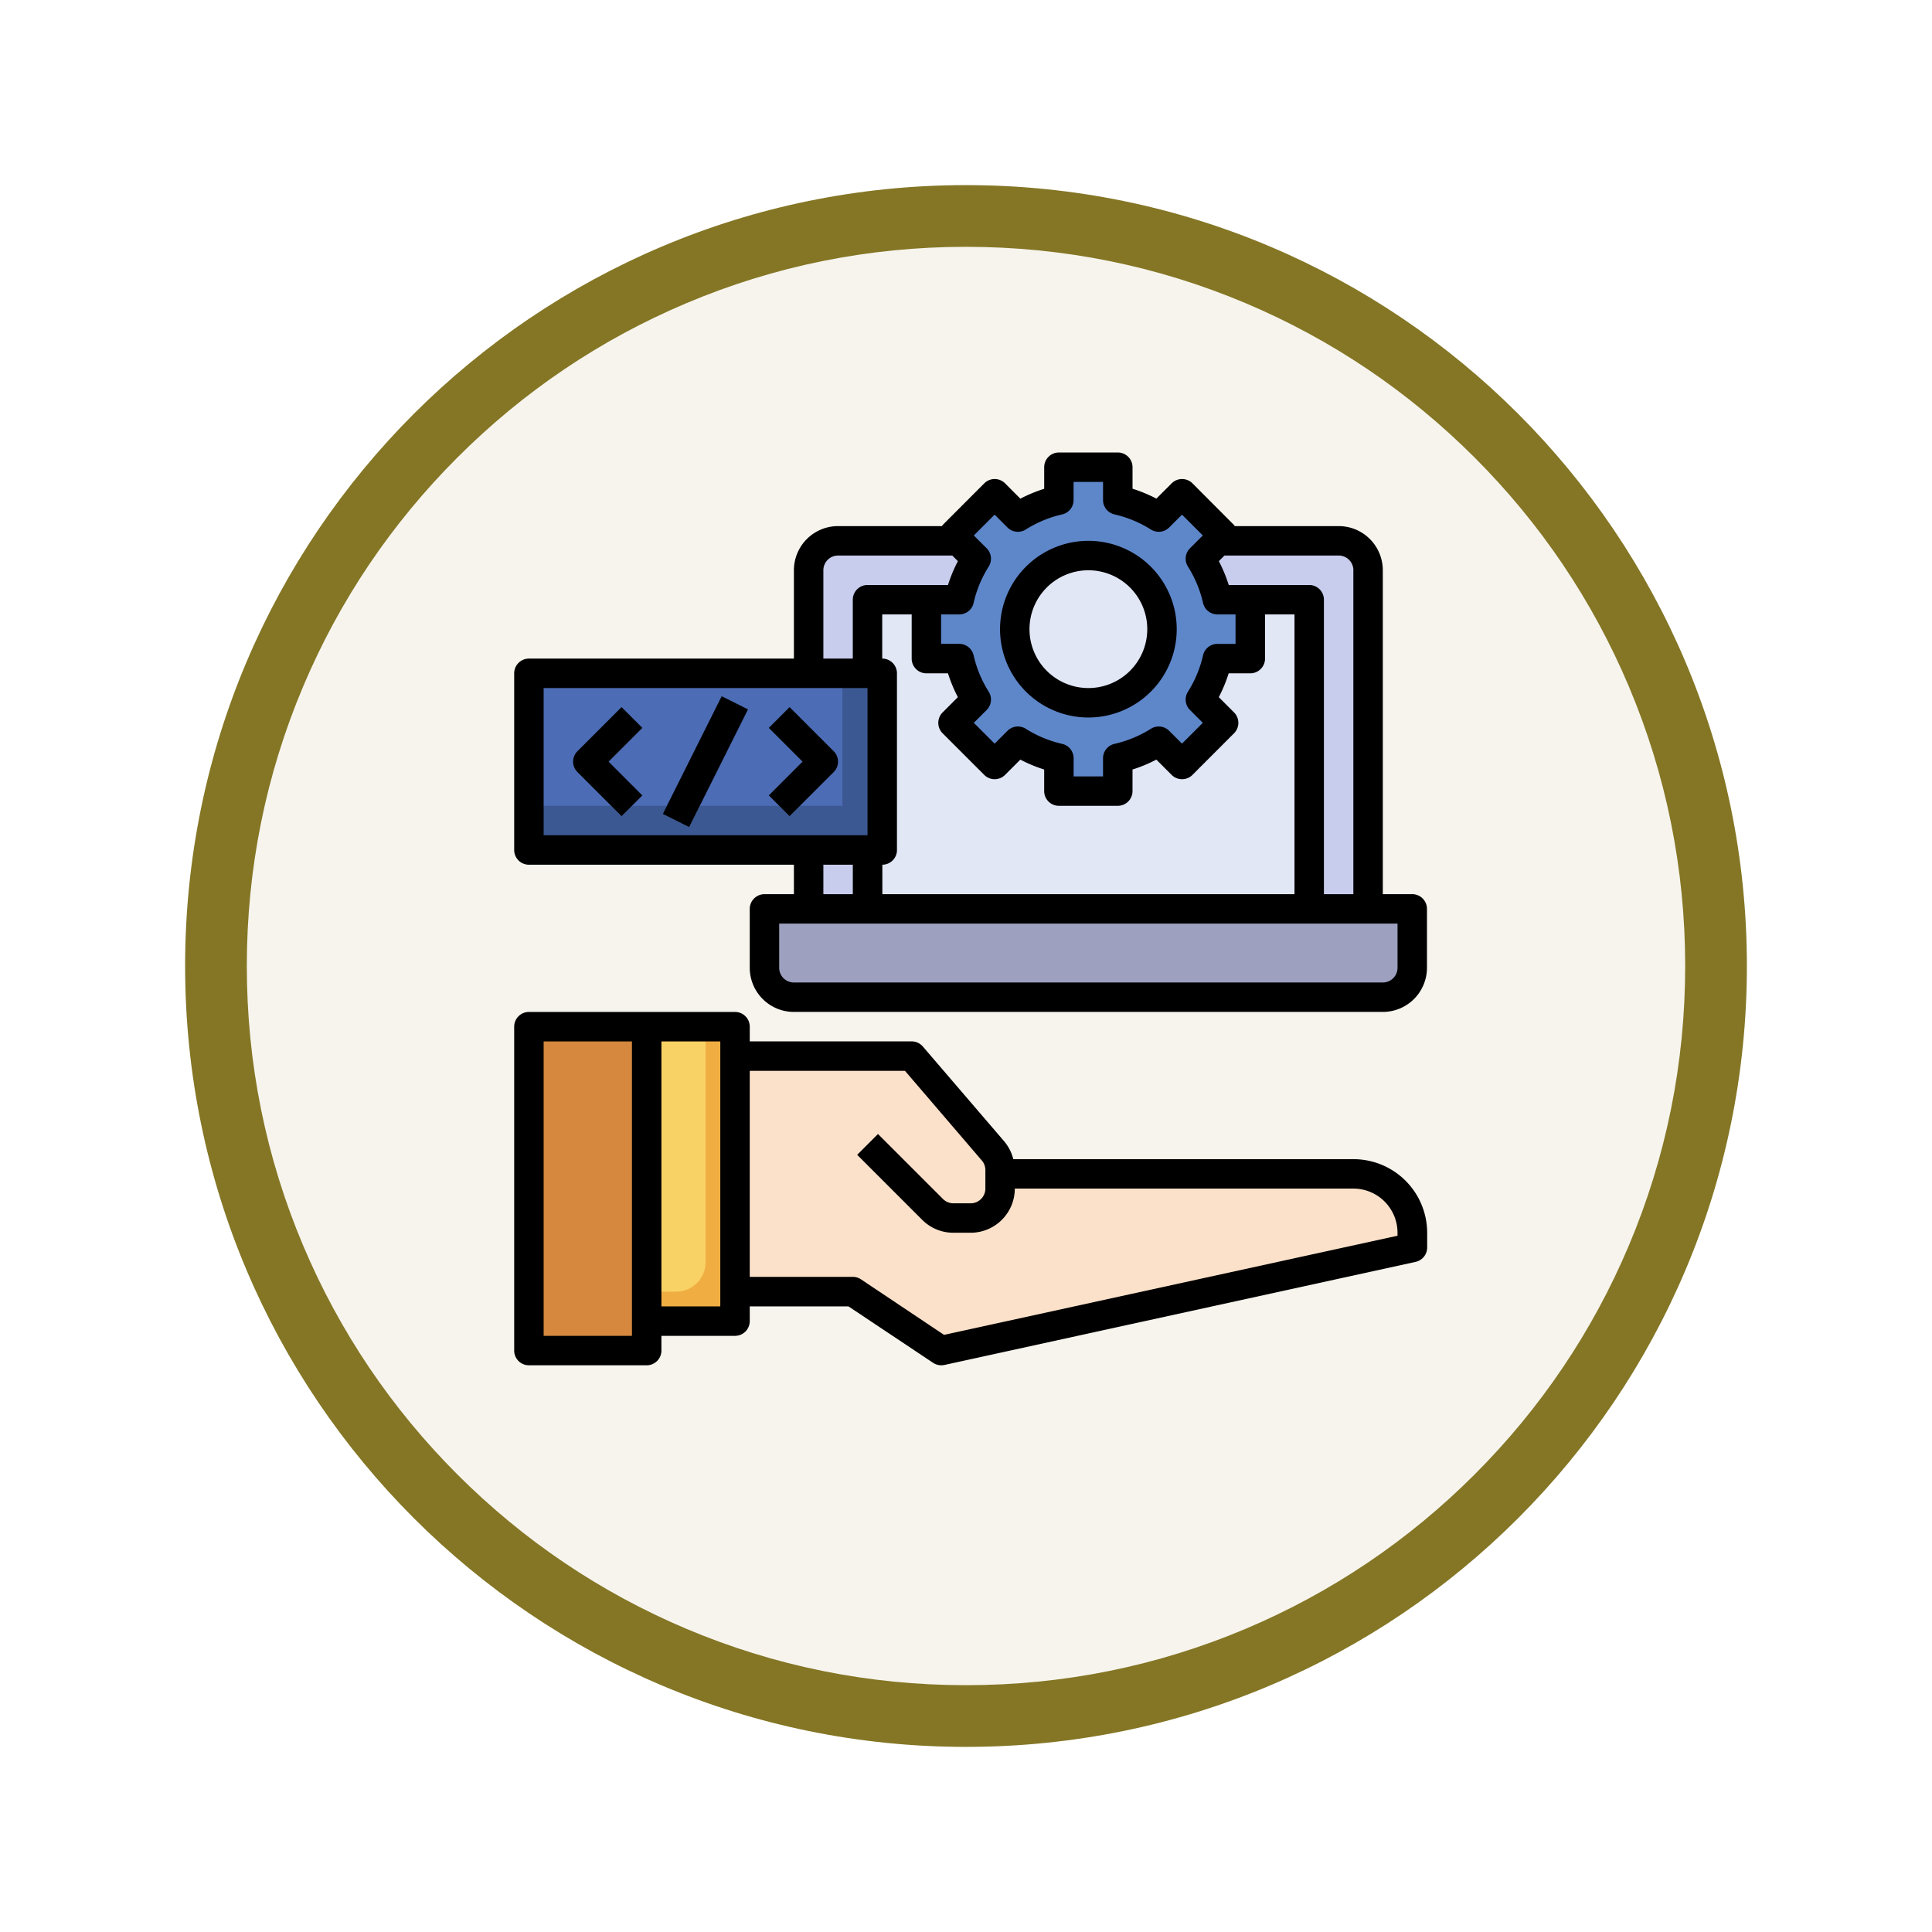<svg xmlns="http://www.w3.org/2000/svg" xmlns:xlink="http://www.w3.org/1999/xlink" width="93.934" height="93.934" viewBox="0 0 93.934 93.934">
  <defs>
    <filter id="Trazado_982547" x="0" y="0" width="93.934" height="93.934" filterUnits="userSpaceOnUse">
      <feOffset dy="3" input="SourceAlpha"/>
      <feGaussianBlur stdDeviation="3" result="blur"/>
      <feFlood flood-opacity="0.161"/>
      <feComposite operator="in" in2="blur"/>
      <feComposite in="SourceGraphic"/>
    </filter>
  </defs>
  <g id="Grupo_1219545" data-name="Grupo 1219545" transform="translate(-191 -8538)">
    <g id="Grupo_1219300" data-name="Grupo 1219300" transform="translate(-0.295 4816)">
      <g id="Grupo_1214594" data-name="Grupo 1214594" transform="translate(0 -1406)">
        <g id="Grupo_1214432" data-name="Grupo 1214432" transform="translate(-0.771 -2738.674)">
          <g id="Grupo_1183196" data-name="Grupo 1183196" transform="translate(1 1016.674)">
            <g id="Grupo_1179610" data-name="Grupo 1179610" transform="translate(8 4723.467)">
              <g id="Grupo_1175227" data-name="Grupo 1175227" transform="translate(-5.967 140.533)">
                <g id="Grupo_1167337" data-name="Grupo 1167337" transform="translate(198.033 1992)">
                  <g id="Grupo_1166720" data-name="Grupo 1166720">
                    <g id="Grupo_1164305" data-name="Grupo 1164305">
                      <g id="Grupo_1163948" data-name="Grupo 1163948">
                        <g id="Grupo_1158168" data-name="Grupo 1158168">
                          <g id="Grupo_1152576" data-name="Grupo 1152576">
                            <g id="Grupo_1148633" data-name="Grupo 1148633">
                              <g id="Grupo_1148525" data-name="Grupo 1148525">
                                <g transform="matrix(1, 0, 0, 1, -9, -6)" filter="url(#Trazado_982547)">
                                  <g id="Trazado_982547-2" data-name="Trazado 982547" transform="translate(9 6)" fill="#f7f4ed">
                                    <path d="M 37.967 74.434 C 33.043 74.434 28.268 73.47 23.773 71.568 C 19.43 69.732 15.53 67.102 12.181 63.753 C 8.831 60.403 6.202 56.503 4.365 52.161 C 2.464 47.666 1.5 42.89 1.5 37.967 C 1.5 33.043 2.464 28.268 4.365 23.773 C 6.202 19.43 8.831 15.53 12.181 12.181 C 15.53 8.831 19.43 6.202 23.773 4.365 C 28.268 2.464 33.043 1.5 37.967 1.5 C 42.89 1.5 47.666 2.464 52.161 4.365 C 56.503 6.202 60.403 8.831 63.753 12.181 C 67.102 15.53 69.732 19.43 71.568 23.773 C 73.47 28.268 74.434 33.043 74.434 37.967 C 74.434 42.89 73.47 47.666 71.568 52.161 C 69.732 56.503 67.102 60.403 63.753 63.753 C 60.403 67.102 56.503 69.732 52.161 71.568 C 47.666 73.47 42.89 74.434 37.967 74.434 Z" stroke="none"/>
                                    <path d="M 37.967 3 C 33.245 3 28.666 3.924 24.357 5.747 C 20.194 7.508 16.454 10.029 13.242 13.242 C 10.029 16.454 7.508 20.194 5.747 24.357 C 3.924 28.666 3 33.245 3 37.967 C 3 42.689 3.924 47.268 5.747 51.577 C 7.508 55.74 10.029 59.48 13.242 62.692 C 16.454 65.904 20.194 68.426 24.357 70.187 C 28.666 72.009 33.245 72.934 37.967 72.934 C 42.689 72.934 47.268 72.009 51.577 70.187 C 55.74 68.426 59.48 65.904 62.692 62.692 C 65.904 59.48 68.426 55.74 70.187 51.577 C 72.009 47.268 72.934 42.689 72.934 37.967 C 72.934 33.245 72.009 28.666 70.187 24.357 C 68.426 20.194 65.904 16.454 62.692 13.242 C 59.48 10.029 55.74 7.508 51.577 5.747 C 47.268 3.924 42.689 3 37.967 3 M 37.967 0 C 58.935 0 75.934 16.998 75.934 37.967 C 75.934 58.935 58.935 75.934 37.967 75.934 C 16.998 75.934 0 58.935 0 37.967 C 0 16.998 16.998 0 37.967 0 Z" stroke="none" fill="#847625"/>
                                  </g>
                                </g>
                              </g>
                            </g>
                          </g>
                        </g>
                      </g>
                    </g>
                  </g>
                </g>
              </g>
            </g>
          </g>
        </g>
      </g>
    </g>
    <g id="servicios-digitales" transform="translate(215 8559)">
      <path id="Trazado_1092017" data-name="Trazado 1092017" d="M21,24.9V8.432A1.432,1.432,0,0,1,22.432,7H46.769A1.432,1.432,0,0,1,48.2,8.432V24.9Z" transform="translate(-5.684 -1.705)" fill="#c8cded"/>
      <path id="Trazado_1092018" data-name="Trazado 1092018" d="M25,11H46.474V26.032H25Z" transform="translate(-6.821 -2.842)" fill="#e2e7f6"/>
      <path id="Trazado_1092019" data-name="Trazado 1092019" d="M16,53.453h5.726l4.295,2.863,22.906-5.011V50.59a2.863,2.863,0,0,0-2.863-2.863H28.884V47.54a1.432,1.432,0,0,0-.344-.931L24.59,42H16Z" transform="translate(-4.263 -11.652)" fill="#fbe1ca"/>
      <path id="Trazado_1092020" data-name="Trazado 1092020" d="M2,40H7.726V55.748H2Z" transform="translate(-0.284 -11.084)" fill="#d5883e"/>
      <path id="Trazado_1092021" data-name="Trazado 1092021" d="M10,40h4.295V54.316H10Z" transform="translate(-2.558 -11.084)" fill="#f0ae42"/>
      <path id="Trazado_1092022" data-name="Trazado 1092022" d="M12.863,51.453V40H10V52.884h1.432A1.432,1.432,0,0,0,12.863,51.453Z" transform="translate(-2.558 -11.084)" fill="#f9d266"/>
      <path id="Trazado_1092023" data-name="Trazado 1092023" d="M18,32H49.5v2.863a1.432,1.432,0,0,1-1.432,1.432H19.432A1.432,1.432,0,0,1,18,34.863Z" transform="translate(-4.831 -8.81)" fill="#9da1bf"/>
      <path id="Trazado_1092024" data-name="Trazado 1092024" d="M44.748,11.305V8.442h-1.6a6.4,6.4,0,0,0-.827-1.994l1.13-1.13L41.429,3.294,40.3,4.424A6.4,6.4,0,0,0,38.305,3.6V2H35.442V3.6a6.4,6.4,0,0,0-1.994.827l-1.13-1.13L30.294,5.318l1.13,1.13A6.4,6.4,0,0,0,30.6,8.442H29v2.863h1.6a6.4,6.4,0,0,0,.827,1.994l-1.13,1.13,2.024,2.024,1.13-1.13a6.4,6.4,0,0,0,1.994.827v1.6h2.863v-1.6a6.4,6.4,0,0,0,1.994-.827l1.13,1.13,2.024-2.024-1.13-1.13a6.4,6.4,0,0,0,.827-1.994Z" transform="translate(-7.957 -0.284)" fill="#5e87ca"/>
      <circle id="Elipse_12044" data-name="Elipse 12044" cx="3.539" cy="3.539" r="3.539" transform="translate(25.775 6.309)" fill="#e2e7f6"/>
      <path id="Trazado_1092025" data-name="Trazado 1092025" d="M2,16H19.179v8.59H2Z" transform="translate(-0.284 -4.263)" fill="#3b5892"/>
      <path id="Trazado_1092026" data-name="Trazado 1092026" d="M2,16H17.242v6.442H2Z" transform="translate(-0.284 -4.263)" fill="#4c6cb5"/>
      <g id="Grupo_1219544" data-name="Grupo 1219544" transform="translate(3.863 12.851)">
        <path id="Trazado_1092027" data-name="Trazado 1092027" d="M7.357,23.6,5.21,21.453a.716.716,0,0,1,0-1.012l2.147-2.147,1.012,1.012L6.728,20.946l1.641,1.641Z" transform="translate(-5 -17.765)" fill="#5e87ca"/>
        <path id="Trazado_1092028" data-name="Trazado 1092028" d="M19.305,23.6l-1.012-1.012,1.641-1.641-1.641-1.641,1.012-1.012,2.147,2.147a.716.716,0,0,1,0,1.012Z" transform="translate(-8.778 -17.765)" fill="#5e87ca"/>
        <path id="Trazado_1092029" data-name="Trazado 1092029" d="M0,0H6.4V1.432H0Z" transform="translate(4.363 5.724) rotate(-63.435)" fill="#5e87ca"/>
      </g>
      <path id="Trazado_1092030" data-name="Trazado 1092030" d="M41.8,46.158H25.266a2.152,2.152,0,0,0-.442-.868L20.87,40.682a.716.716,0,0,0-.543-.251H12.453v-.716A.716.716,0,0,0,11.737,39H1.716A.716.716,0,0,0,1,39.716V55.464a.716.716,0,0,0,.716.716H7.442a.716.716,0,0,0,.716-.716v-.716h3.579a.716.716,0,0,0,.716-.716v-.716h4.8l4.114,2.743a.716.716,0,0,0,.4.12.743.743,0,0,0,.153-.016l22.906-5.011a.716.716,0,0,0,.563-.7v-.716A3.583,3.583,0,0,0,41.8,46.158ZM6.726,54.748H2.432V40.432H6.726Zm4.295-1.432H8.158V40.432h2.863ZM43.948,49.88,21.9,54.7,17.86,52a.72.72,0,0,0-.4-.12H12.453V41.863H20l3.736,4.359a.716.716,0,0,1,.173.466v.9a.716.716,0,0,1-.716.716h-.838a.716.716,0,0,1-.507-.21l-3.16-3.16-1.012,1.012,3.16,3.16a2.132,2.132,0,0,0,1.519.629h.838a2.147,2.147,0,0,0,2.147-2.147H41.8a2.147,2.147,0,0,1,2.147,2.147Z" transform="translate(0 -10.799)"/>
      <path id="Trazado_1092031" data-name="Trazado 1092031" d="M44.664,22.474H43.232V6.726a2.147,2.147,0,0,0-2.147-2.147H36.036A.567.567,0,0,0,36,4.528L33.978,2.5a.716.716,0,0,0-1.012,0l-.743.743a7.116,7.116,0,0,0-1.159-.481V1.716A.716.716,0,0,0,30.348,1H27.485a.716.716,0,0,0-.716.716V2.765a7.116,7.116,0,0,0-1.159.481L24.867,2.5a.716.716,0,0,0-1.012,0L21.83,4.528a.567.567,0,0,0-.033.051H16.748A2.147,2.147,0,0,0,14.6,6.726v4.295H1.716A.716.716,0,0,0,1,11.737v8.59a.716.716,0,0,0,.716.716H14.6v1.432H13.169a.716.716,0,0,0-.716.716v2.863A2.147,2.147,0,0,0,14.6,28.2H43.232a2.147,2.147,0,0,0,2.147-2.147V23.19A.716.716,0,0,0,44.664,22.474ZM41.8,6.726V22.474H40.369V8.158a.716.716,0,0,0-.716-.716H35.741a7.116,7.116,0,0,0-.481-1.159l.273-.273h5.552a.716.716,0,0,1,.716.716Zm-22.19,13.6v-8.59a.716.716,0,0,0-.716-.716V8.874h1.432v2.147a.716.716,0,0,0,.716.716h1.049a7.116,7.116,0,0,0,.481,1.159l-.743.743a.716.716,0,0,0,0,1.012l2.025,2.025a.716.716,0,0,0,1.012,0l.743-.743a7.109,7.109,0,0,0,1.159.481v1.049a.716.716,0,0,0,.716.716h2.863a.716.716,0,0,0,.716-.716V16.414a7.108,7.108,0,0,0,1.159-.482l.743.744a.716.716,0,0,0,1.012,0L36,14.651a.716.716,0,0,0,0-1.012l-.742-.743a7.116,7.116,0,0,0,.48-1.159H36.79a.716.716,0,0,0,.716-.716V8.874h1.432v13.6H18.9V21.043A.716.716,0,0,0,19.611,20.327Zm3.726-12.01a5.667,5.667,0,0,1,.735-1.77.716.716,0,0,0-.1-.888l-.624-.624,1.012-1.012.624.624a.716.716,0,0,0,.888.1,5.667,5.667,0,0,1,1.77-.735.716.716,0,0,0,.557-.7v-.88h1.432v.88a.716.716,0,0,0,.557.7,5.667,5.667,0,0,1,1.77.735.716.716,0,0,0,.888-.1l.624-.624,1.012,1.012-.624.624a.716.716,0,0,0-.1.888,5.667,5.667,0,0,1,.735,1.77.716.716,0,0,0,.7.557h.88v1.432h-.88a.716.716,0,0,0-.7.557,5.667,5.667,0,0,1-.735,1.77.716.716,0,0,0,.1.888l.624.624-1.012,1.012-.624-.624a.716.716,0,0,0-.888-.1,5.678,5.678,0,0,1-1.77.735.716.716,0,0,0-.558.7v.881H28.2v-.881a.716.716,0,0,0-.558-.7,5.678,5.678,0,0,1-1.77-.735.716.716,0,0,0-.888.1l-.624.624-1.012-1.012.624-.624a.716.716,0,0,0,.1-.888,5.667,5.667,0,0,1-.735-1.77.716.716,0,0,0-.7-.557h-.88V8.874h.88a.716.716,0,0,0,.7-.557ZM16.032,6.726a.716.716,0,0,1,.716-.716H22.3l.273.273a7.115,7.115,0,0,0-.481,1.159H18.179a.716.716,0,0,0-.716.716v2.863H16.032Zm-13.6,5.726H18.179v7.158H2.432Zm13.6,8.59h1.432v1.432H16.032Zm27.916,5.011a.716.716,0,0,1-.716.716H14.6a.716.716,0,0,1-.716-.716V23.906H43.948Z"/>
      <path id="Trazado_1092032" data-name="Trazado 1092032" d="M38.295,15.59A4.295,4.295,0,1,0,34,11.295,4.295,4.295,0,0,0,38.295,15.59Zm0-7.158a2.863,2.863,0,1,1-2.863,2.863A2.863,2.863,0,0,1,38.295,8.432Z" transform="translate(-9.378 -1.705)"/>
      <path id="Trazado_1092033" data-name="Trazado 1092033" d="M7.357,18.293,5.21,20.44a.716.716,0,0,0,0,1.012L7.357,23.6l1.012-1.012L6.728,20.946l1.641-1.641Z" transform="translate(-1.137 -4.915)"/>
      <path id="Trazado_1092034" data-name="Trazado 1092034" d="M19.305,18.293l-1.012,1.012,1.641,1.641-1.641,1.641L19.305,23.6l2.147-2.147a.716.716,0,0,0,0-1.012Z" transform="translate(-4.915 -4.915)"/>
      <path id="Trazado_1092035" data-name="Trazado 1092035" d="M0,0H6.4V1.432H0Z" transform="translate(8.226 18.574) rotate(-63.435)"/>
    </g>
  </g>
</svg>
